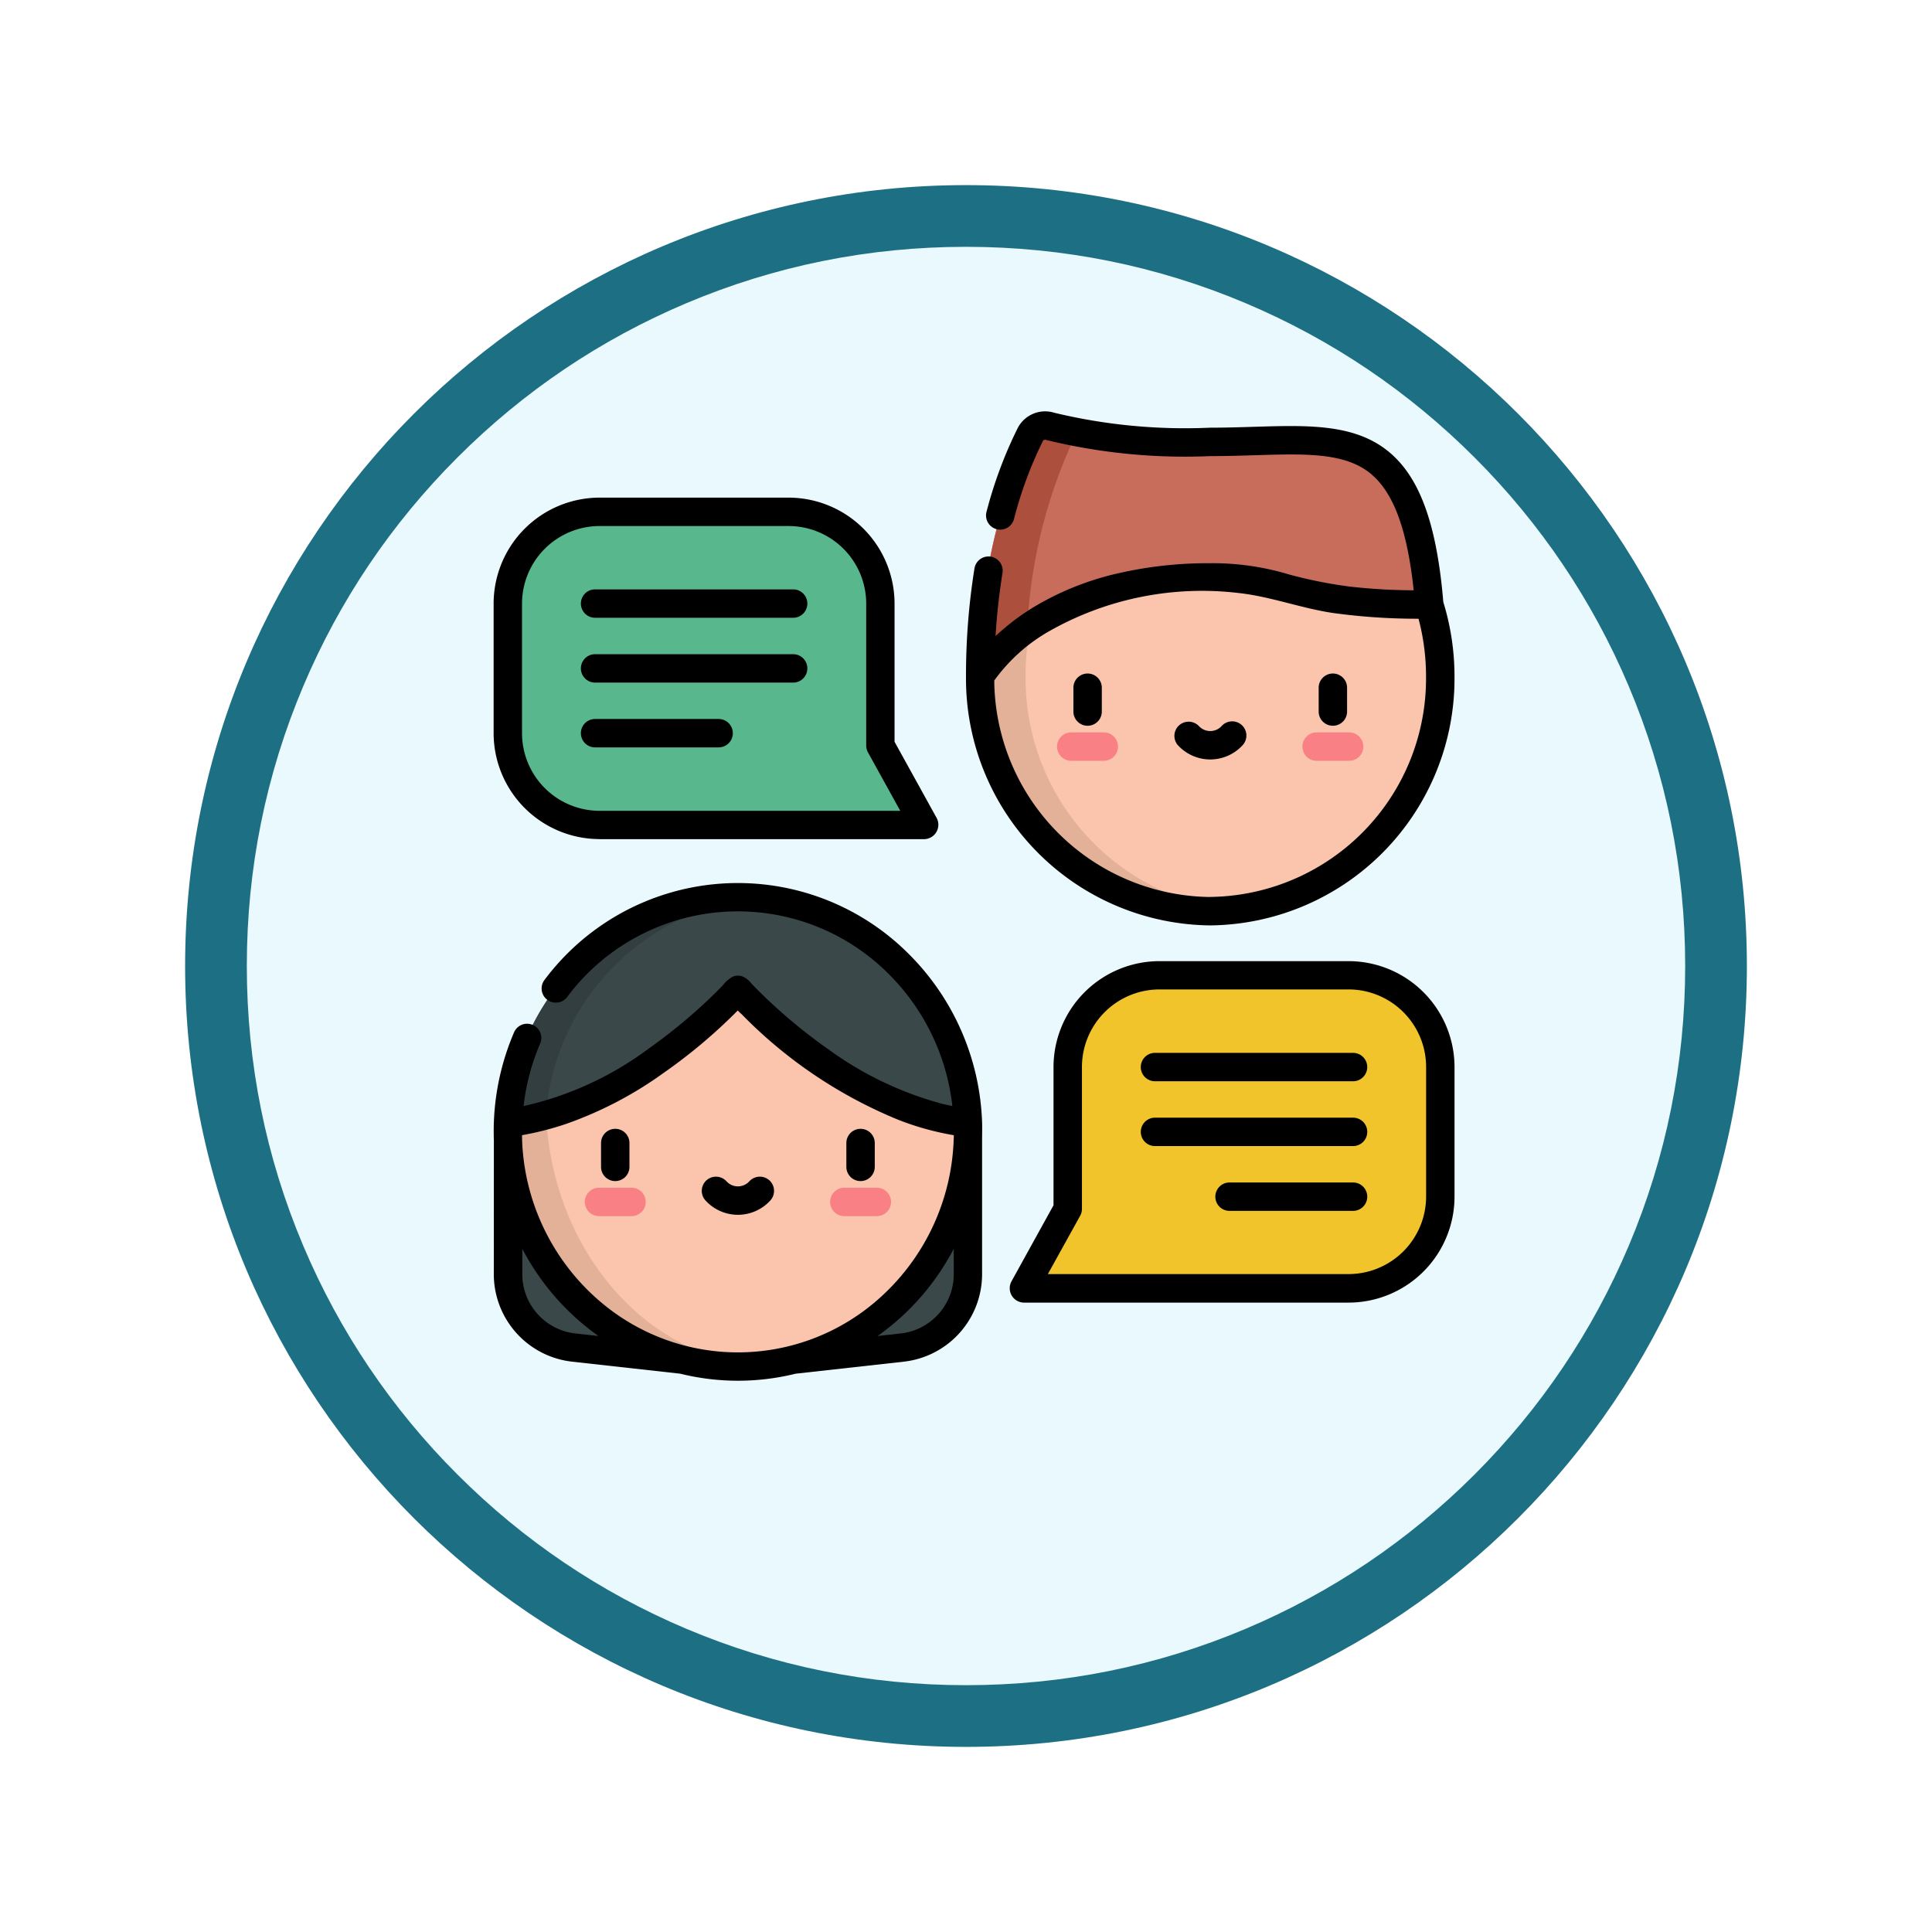 <svg xmlns="http://www.w3.org/2000/svg" xmlns:xlink="http://www.w3.org/1999/xlink" width="93.934" height="93.934" viewBox="0 0 93.934 93.934">
  <defs>
    <filter id="Trazado_982547" x="0" y="0" width="93.934" height="93.934" filterUnits="userSpaceOnUse">
      <feOffset dy="3" input="SourceAlpha"/>
      <feGaussianBlur stdDeviation="3" result="blur"/>
      <feFlood flood-opacity="0.161"/>
      <feComposite operator="in" in2="blur"/>
      <feComposite in="SourceGraphic"/>
    </filter>
  </defs>
  <g id="Grupo_1185814" data-name="Grupo 1185814" transform="translate(-189.461 -2875)">
    <g id="Grupo_1183852" data-name="Grupo 1183852" transform="translate(-629.572 1835)">
      <g id="Grupo_1179714" data-name="Grupo 1179714" transform="translate(0 111)">
        <g id="Grupo_1173785" data-name="Grupo 1173785" transform="translate(828.033 935)">
          <g id="Grupo_1167337" data-name="Grupo 1167337">
            <g id="Grupo_1166720" data-name="Grupo 1166720">
              <g id="Grupo_1164305" data-name="Grupo 1164305">
                <g id="Grupo_1163948" data-name="Grupo 1163948">
                  <g id="Grupo_1158168" data-name="Grupo 1158168">
                    <g id="Grupo_1152576" data-name="Grupo 1152576">
                      <g id="Grupo_1148633" data-name="Grupo 1148633">
                        <g id="Grupo_1148525" data-name="Grupo 1148525">
                          <g transform="matrix(1, 0, 0, 1, -9, -6)" filter="url(#Trazado_982547)">
                            <g id="Trazado_982547-2" data-name="Trazado 982547" transform="translate(9 6)" fill="#e9f9fd">
                              <path d="M 37.967 74.434 C 33.043 74.434 28.268 73.47 23.773 71.568 C 19.43 69.732 15.53 67.102 12.181 63.753 C 8.831 60.403 6.202 56.503 4.365 52.161 C 2.464 47.666 1.5 42.89 1.5 37.967 C 1.5 33.043 2.464 28.268 4.365 23.773 C 6.202 19.43 8.831 15.53 12.181 12.181 C 15.53 8.831 19.43 6.202 23.773 4.365 C 28.268 2.464 33.043 1.5 37.967 1.5 C 42.89 1.5 47.666 2.464 52.161 4.365 C 56.503 6.202 60.403 8.831 63.753 12.181 C 67.102 15.53 69.732 19.43 71.568 23.773 C 73.47 28.268 74.434 33.043 74.434 37.967 C 74.434 42.89 73.47 47.666 71.568 52.161 C 69.732 56.503 67.102 60.403 63.753 63.753 C 60.403 67.102 56.503 69.732 52.161 71.568 C 47.666 73.47 42.89 74.434 37.967 74.434 Z" stroke="none"/>
                              <path d="M 37.967 3 C 33.245 3 28.666 3.924 24.357 5.747 C 20.194 7.508 16.454 10.029 13.242 13.242 C 10.029 16.454 7.508 20.194 5.747 24.357 C 3.924 28.666 3 33.245 3 37.967 C 3 42.689 3.924 47.268 5.747 51.577 C 7.508 55.74 10.029 59.48 13.242 62.692 C 16.454 65.904 20.194 68.426 24.357 70.187 C 28.666 72.009 33.245 72.934 37.967 72.934 C 42.689 72.934 47.268 72.009 51.577 70.187 C 55.74 68.426 59.48 65.904 62.692 62.692 C 65.904 59.48 68.426 55.74 70.187 51.577 C 72.009 47.268 72.934 42.689 72.934 37.967 C 72.934 33.245 72.009 28.666 70.187 24.357 C 68.426 20.194 65.904 16.454 62.692 13.242 C 59.48 10.029 55.74 7.508 51.577 5.747 C 47.268 3.924 42.689 3 37.967 3 M 37.967 0 C 58.935 0 75.934 16.998 75.934 37.967 C 75.934 58.935 58.935 75.934 37.967 75.934 C 16.998 75.934 0 58.935 0 37.967 C 0 16.998 16.998 0 37.967 0 Z" stroke="none" fill="#1d7083"/>
                            </g>
                          </g>
                        </g>
                      </g>
                    </g>
                  </g>
                </g>
              </g>
            </g>
          </g>
        </g>
      </g>
    </g>
    <g id="chat" transform="translate(213.461 2895)">
      <path id="Trazado_1042581" data-name="Trazado 1042581" d="M268.149,36.137c-6.179,0-11.188,3.266-11.188,9.568a11.19,11.19,0,1,0,22.375,0C279.336,39.4,274.327,36.137,268.149,36.137Zm0,0" transform="translate(-233.307 -32.811)" fill="#fbc4ac"/>
      <path id="Trazado_1042582" data-name="Trazado 1042582" d="M259.174,27.545a11.327,11.327,0,0,1,10.083-11.353q-.545-.054-1.1-.055a11.411,11.411,0,0,0,0,22.818q.559,0,1.1-.055a11.327,11.327,0,0,1-10.083-11.353Zm0,0" transform="translate(-233.31 -14.651)" fill="#e3b098"/>
      <path id="Trazado_1042583" data-name="Trazado 1042583" d="M429.468,170.955h-1.579a.69.69,0,0,1,0-1.381h1.579a.69.69,0,0,1,0,1.381Zm0,0" transform="translate(-387.874 -153.965)" fill="#f98084"/>
      <path id="Trazado_1042584" data-name="Trazado 1042584" d="M299.9,170.955h-1.58a.69.69,0,0,1,0-1.381h1.58a.69.69,0,1,1,0,1.381Zm0,0" transform="translate(-270.235 -153.965)" fill="#f98084"/>
      <path id="Trazado_1042585" data-name="Trazado 1042585" d="M278.8,16.213c-.768-9.353-4.54-7.913-10.652-7.913a27.759,27.759,0,0,1-7.785-.757.81.81,0,0,0-.965.4,26.209,26.209,0,0,0-2.438,11.761s2.676-4.818,11.188-4.818c3.96,0,3.629,1.323,10.652,1.323Zm0,0" transform="translate(-233.307 -6.815)" fill="#c86d5c"/>
      <path id="Trazado_1042586" data-name="Trazado 1042586" d="M261.608,7.947a.813.813,0,0,1,.059-.1,11.172,11.172,0,0,1-1.3-.308.81.81,0,0,0-.965.4,26.209,26.209,0,0,0-2.438,11.761,8.107,8.107,0,0,1,2.289-2.329,24.817,24.817,0,0,1,2.358-9.432Zm0,0" transform="translate(-233.307 -6.814)" fill="#ad4f3d"/>
      <path id="Trazado_1042587" data-name="Trazado 1042587" d="M7.59,375.762v7.354a3.6,3.6,0,0,0,3.2,3.574l5.286.588Zm0,0" transform="translate(-6.891 -341.172)" fill="#3a484a"/>
      <path id="Trazado_1042588" data-name="Trazado 1042588" d="M166.783,375.762v7.354a3.6,3.6,0,0,1-3.2,3.574l-5.287.588Zm0,0" transform="translate(-143.725 -341.172)" fill="#3a484a"/>
      <path id="Trazado_1042589" data-name="Trazado 1042589" d="M29.867,290.567h0L18.439,281.93,7.51,290.568h0c-.005.147-.008.294-.008.442a11.3,11.3,0,0,0,11.187,11.409,11.3,11.3,0,0,0,11.187-11.409c0-.148,0-.295-.008-.442Zm0,0" transform="translate(-6.81 -255.978)" fill="#fbc4ac"/>
      <path id="Trazado_1042590" data-name="Trazado 1042590" d="M9.359,371.813a11.629,11.629,0,0,1-1.85.365h0c-.005.147-.008.293-.008.441a11.3,11.3,0,0,0,11.187,11.409c.319,0,.635-.014.947-.041-5.556-.508-9.968-5.707-10.276-12.173Zm0,0" transform="translate(-6.809 -337.587)" fill="#e3b098"/>
      <path id="Trazado_1042591" data-name="Trazado 1042591" d="M50.441,411.44H48.862a.69.69,0,0,1,0-1.381h1.579a.69.69,0,0,1,0,1.381Zm0,0" transform="translate(-43.737 -372.312)" fill="#f98084"/>
      <path id="Trazado_1042592" data-name="Trazado 1042592" d="M180.008,411.44h-1.579a.69.69,0,1,1,0-1.381h1.579a.69.69,0,1,1,0,1.381Zm0,0" transform="translate(-161.377 -372.312)" fill="#f98084"/>
      <path id="Trazado_1042593" data-name="Trazado 1042593" d="M7.59,267.592h0c6-.664,11.178-6.463,11.178-6.463s5.174,5.8,11.178,6.463h0a11.289,11.289,0,0,0-11.179-10.967A11.289,11.289,0,0,0,7.59,267.592Zm0,0" transform="translate(-6.891 -233.002)" fill="#3a484a"/>
      <path id="Trazado_1042594" data-name="Trazado 1042594" d="M19.736,256.668c-.319-.028-.641-.043-.967-.043A11.289,11.289,0,0,0,7.59,267.592h0a10.439,10.439,0,0,0,1.85-.365,11.431,11.431,0,0,1,10.295-10.561Zm0,0" transform="translate(-6.891 -233.002)" fill="#323e40"/>
      <path id="Trazado_1042595" data-name="Trazado 1042595" d="M25.616,64.427v-6.9a4.461,4.461,0,0,0-4.461-4.461H11.961A4.461,4.461,0,0,0,7.5,57.531v6.3a4.461,4.461,0,0,0,4.461,4.461H27.753Zm0,0" transform="translate(-6.81 -48.185)" fill="#58b78c"/>
      <path id="Trazado_1042596" data-name="Trazado 1042596" d="M282.156,309.232v-6.9a4.46,4.46,0,0,1,4.461-4.461h9.194a4.461,4.461,0,0,1,4.461,4.461v6.3a4.46,4.46,0,0,1-4.461,4.461H280.019Zm0,0" transform="translate(-254.242 -270.455)" fill="#f2c42c"/>
      <path id="Trazado_1042597" data-name="Trazado 1042597" d="M436.467,141.009a.69.69,0,0,0,.69-.69V139.16a.69.69,0,1,0-1.381,0v1.159A.69.69,0,0,0,436.467,141.009Zm0,0" transform="translate(-395.662 -125.723)"/>
      <path id="Trazado_1042598" data-name="Trazado 1042598" d="M306.9,141.009a.69.69,0,0,0,.69-.69V139.16a.69.69,0,1,0-1.381,0v1.159A.69.69,0,0,0,306.9,141.009Zm0,0" transform="translate(-278.02 -125.723)"/>
      <path id="Trazado_1042599" data-name="Trazado 1042599" d="M362.685,163.912a.69.69,0,0,0-.974.065.752.752,0,0,1-1.093,0,.691.691,0,0,0-1.04.909,2.132,2.132,0,0,0,3.173,0,.69.69,0,0,0-.065-.974Zm0,0" transform="translate(-326.322 -148.669)"/>
      <path id="Trazado_1042600" data-name="Trazado 1042600" d="M57.44,381.49a.691.691,0,0,0,.69-.69v-1.16a.69.69,0,1,0-1.381,0v1.16A.69.69,0,0,0,57.44,381.49Zm0,0" transform="translate(-51.526 -344.066)"/>
      <path id="Trazado_1042601" data-name="Trazado 1042601" d="M187.006,381.49a.691.691,0,0,0,.69-.69v-1.16a.69.69,0,1,0-1.381,0v1.16A.691.691,0,0,0,187.006,381.49Zm0,0" transform="translate(-169.165 -344.066)"/>
      <path id="Trazado_1042602" data-name="Trazado 1042602" d="M111.156,404.46a.69.69,0,0,0-1.04.909,2.131,2.131,0,0,0,3.173,0,.69.69,0,0,0-1.04-.909.752.752,0,0,1-1.093,0Zm0,0" transform="translate(-99.825 -367.014)"/>
      <path id="Trazado_1042603" data-name="Trazado 1042603" d="M5.151,62.178H20.943a.7.7,0,0,0,.6-1.024l-2.05-3.71V50.725a5.157,5.157,0,0,0-5.151-5.151H5.151A5.157,5.157,0,0,0,0,50.725v6.3a5.157,5.157,0,0,0,5.151,5.151ZM1.381,50.725a3.774,3.774,0,0,1,3.77-3.77h9.194a3.774,3.774,0,0,1,3.77,3.77v6.9a.687.687,0,0,0,.086.334l1.57,2.842H5.151a3.775,3.775,0,0,1-3.77-3.771Zm0,0" transform="translate(0 -41.379)"/>
      <path id="Trazado_1042604" data-name="Trazado 1042604" d="M46.78,95.412h9.63a.69.69,0,1,0,0-1.381H46.78a.69.69,0,0,0,0,1.381Zm0,0" transform="translate(-41.847 -85.376)"/>
      <path id="Trazado_1042605" data-name="Trazado 1042605" d="M46.78,129.643h9.63a.69.69,0,1,0,0-1.381H46.78a.69.69,0,1,0,0,1.381Zm0,0" transform="translate(-41.847 -116.455)"/>
      <path id="Trazado_1042606" data-name="Trazado 1042606" d="M46.78,163.873h6.006a.69.69,0,1,0,0-1.381H46.78a.69.69,0,1,0,0,1.381Zm0,0" transform="translate(-41.847 -147.535)"/>
      <path id="Trazado_1042607" data-name="Trazado 1042607" d="M273.235,306.979h15.791a5.157,5.157,0,0,0,5.151-5.151v-6.3a5.157,5.157,0,0,0-5.151-5.151h-9.195a5.157,5.157,0,0,0-5.151,5.151v6.718l-2.05,3.711A.7.7,0,0,0,273.235,306.979Zm2.741-4.223a.692.692,0,0,0,.086-.334v-6.9a3.774,3.774,0,0,1,3.77-3.77h9.194a3.774,3.774,0,0,1,3.77,3.77v6.3a3.775,3.775,0,0,1-3.77,3.77H274.405Zm0,0" transform="translate(-247.458 -263.646)"/>
      <path id="Trazado_1042608" data-name="Trazado 1042608" d="M342.506,340.217h9.63a.69.69,0,1,0,0-1.381h-9.63a.69.69,0,1,0,0,1.381Zm0,0" transform="translate(-310.351 -307.646)"/>
      <path id="Trazado_1042609" data-name="Trazado 1042609" d="M352.828,373.753a.69.69,0,0,0-.69-.69h-9.63a.69.69,0,1,0,0,1.381h9.63A.69.69,0,0,0,352.828,373.753Zm0,0" transform="translate(-310.352 -338.722)"/>
      <path id="Trazado_1042610" data-name="Trazado 1042610" d="M388.578,407.983a.69.69,0,0,0-.69-.69h-6.006a.69.69,0,0,0,0,1.381h6.006A.69.69,0,0,0,388.578,407.983Zm0,0" transform="translate(-346.102 -369.801)"/>
      <path id="Trazado_1042611" data-name="Trazado 1042611" d="M261.338,24.993a12,12,0,0,0,11.877-12.1,12.3,12.3,0,0,0-.544-3.622c-.34-4.043-1.259-6.373-2.975-7.55-1.62-1.11-3.751-1.045-6.219-.97-.685.021-1.394.043-2.14.043A27.143,27.143,0,0,1,253.76.069a1.5,1.5,0,0,0-1.786.751,20.956,20.956,0,0,0-1.512,4.063.69.69,0,0,0,1.334.357A19.575,19.575,0,0,1,253.2,1.446a.118.118,0,0,1,.144-.059,28.4,28.4,0,0,0,7.99.789c.767,0,1.487-.022,2.182-.043,2.318-.071,4.148-.127,5.4.729S270.9,5.574,271.231,8.7a28.583,28.583,0,0,1-3.113-.181,22.029,22.029,0,0,1-2.956-.591,12.853,12.853,0,0,0-3.824-.545,19.6,19.6,0,0,0-4.732.551,13.952,13.952,0,0,0-3.78,1.541,11.239,11.239,0,0,0-1.9,1.429l-.024.022a30.324,30.324,0,0,1,.337-3.069.69.69,0,0,0-1.363-.222,32.865,32.865,0,0,0-.412,5.258,12,12,0,0,0,11.878,12.1Zm0-1.381a10.617,10.617,0,0,1-10.5-10.523c0-.006.015-.022.019-.028a8.411,8.411,0,0,1,2.517-2.294,15.054,15.054,0,0,1,9.366-1.932c1.547.171,3.024.74,4.565.968a30.051,30.051,0,0,0,4.043.28h.118a10.946,10.946,0,0,1,.365,2.808,10.622,10.622,0,0,1-10.5,10.718Zm0,0" transform="translate(-226.497 0)"/>
      <path id="Trazado_1042612" data-name="Trazado 1042612" d="M.013,268.137a4.282,4.282,0,0,0,3.813,4.26l5.251.584a11.685,11.685,0,0,0,5.612,0l5.251-.584a4.282,4.282,0,0,0,3.813-4.26v-6.488c0-.3.01-.594,0-.892a12.135,12.135,0,0,0-3.618-8.236,11.736,11.736,0,0,0-17.676,1.34.69.69,0,0,0,1.1.831A10.355,10.355,0,0,1,19.165,253.5a10.743,10.743,0,0,1,3.143,6.466q-.254-.049-.505-.11a16.764,16.764,0,0,1-5.577-2.686l-.005,0a26.342,26.342,0,0,1-3.025-2.5c-.223-.214-.442-.433-.656-.657a1.107,1.107,0,0,0-.443-.35.675.675,0,0,0-.43,0,1.38,1.38,0,0,0-.5.415c-.423.441-.866.862-1.323,1.268a26.246,26.246,0,0,1-2.317,1.841,16.059,16.059,0,0,1-6.067,2.783,10.788,10.788,0,0,1,.806-3.041.69.69,0,1,0-1.269-.544,12.2,12.2,0,0,0-.981,4.372c-.011.3-.01.595,0,.892ZM5.1,271.149l-1.117-.124a2.9,2.9,0,0,1-2.585-2.888v-1.226a12.221,12.221,0,0,0,1.3,1.981,11.992,11.992,0,0,0,2.235,2.136l.165.122Zm17.276-3.012a2.9,2.9,0,0,1-2.585,2.888l-1.116.124.167-.123a11.984,11.984,0,0,0,2.233-2.134,12.213,12.213,0,0,0,1.3-1.981ZM12.027,255.466a22.627,22.627,0,0,0,7.69,5.186,13.647,13.647,0,0,0,2.661.734c0,.074,0,.148-.006.221a.048.048,0,0,1,0,.007,10.829,10.829,0,0,1-3.812,7.873l-.01.009A10.308,10.308,0,0,1,5.2,269.487a10.83,10.83,0,0,1-3.812-7.873.04.04,0,0,1,0-.007c0-.074,0-.148-.006-.222.063-.01.126-.023.189-.035a14.509,14.509,0,0,0,1.935-.506,18.58,18.58,0,0,0,4.744-2.474l0,0a26.005,26.005,0,0,0,3.623-3.047l.145.145Zm0,0" transform="translate(-0.004 -226.192)"/>
    </g>
  </g>
</svg>
